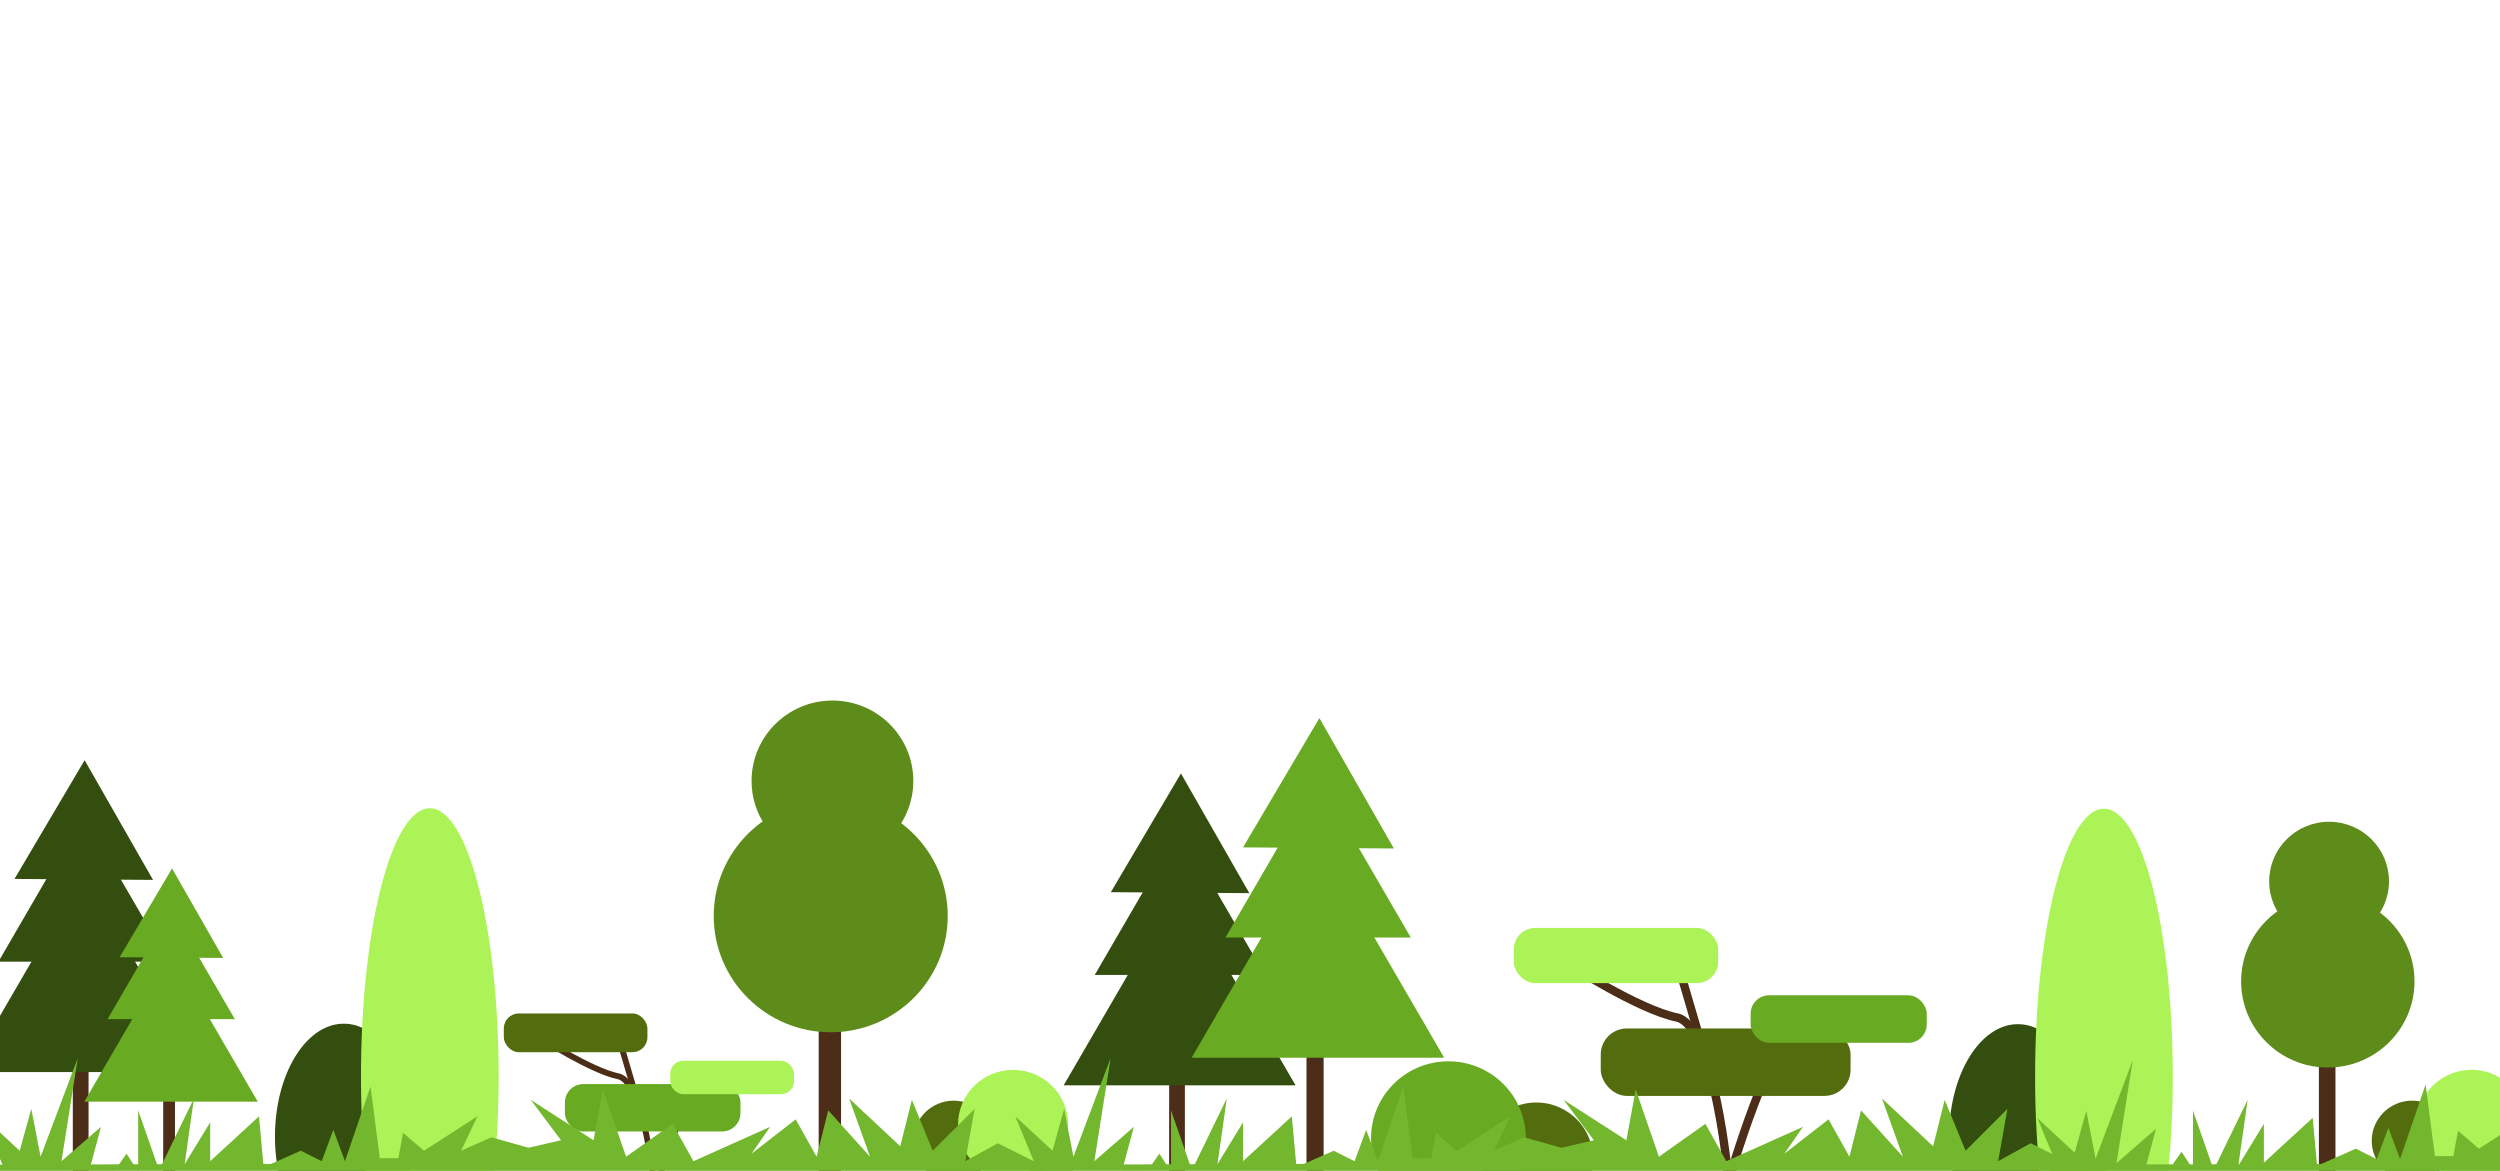 <svg id="Laag_1" data-name="Laag 1" xmlns="http://www.w3.org/2000/svg" viewBox="0 0 2573 1205"><defs><style>.cls-1{fill:#4c2d17;}.cls-2{fill:#5d8c1a;}.cls-3{fill:#344e0f;}.cls-4{fill:#68aa22;}.cls-5{fill:#acf357;}.cls-6,.cls-8{fill:none;stroke:#4c2d17;stroke-miterlimit:10;}.cls-6{stroke-width:8.65px;}.cls-7{fill:#536c0e;}.cls-8{stroke-width:6.08px;}.cls-9{fill:#73b72e;}</style></defs><g id="tree_1" data-name="tree 1"><rect class="cls-1" x="842.59" y="1058.88" width="23.02" height="151.34"/><ellipse class="cls-2" cx="854.98" cy="942.73" rx="120.42" ry="119.67"/><ellipse class="cls-2" cx="856.75" cy="803.71" rx="83.23" ry="82.71"/></g><g id="tree_1-2" data-name="tree 1"><rect class="cls-1" x="2386.6" y="1096.09" width="17.06" height="112.13"/><ellipse class="cls-2" cx="2395.78" cy="1010.04" rx="89.22" ry="88.66"/><ellipse class="cls-2" cx="2397.09" cy="907.04" rx="61.66" ry="61.28"/></g><g id="tree_2" data-name="tree 2"><rect class="cls-1" x="1203.27" y="1104.43" width="16.2" height="126.53"/><polygon class="cls-3" points="1285.83 919.24 1143.26 918.22 1215.43 796.03 1285.83 919.24"/><polygon class="cls-3" points="1301.85 1003.43 1126.68 1003.43 1214.27 852.66 1301.85 1003.43"/><polygon class="cls-3" points="1333.42 1117.05 1094.68 1117.05 1214.05 911.58 1333.42 1117.05"/></g><g id="tree_2-2" data-name="tree 2"><rect class="cls-1" x="74.94" y="1090.79" width="16.2" height="126.53"/><polygon class="cls-3" points="157.5 905.6 14.93 904.58 87.1 782.39 157.5 905.6"/><polygon class="cls-3" points="173.52 989.78 -1.65 989.78 85.93 839.02 173.52 989.78"/><polygon class="cls-3" points="205.09 1103.4 -33.65 1103.4 85.72 897.94 205.09 1103.4"/></g><g id="tree3"><rect class="cls-1" x="1344.65" y="1074.89" width="17.64" height="137.77"/><polygon class="cls-4" points="1434.56 873.24 1279.31 872.13 1357.9 739.08 1434.56 873.24"/><polygon class="cls-4" points="1452 964.91 1261.25 964.91 1356.63 800.74 1452 964.91"/><polygon class="cls-4" points="1486.37 1088.63 1226.41 1088.63 1356.39 864.9 1486.37 1088.63"/></g><g id="tree3-2" data-name="tree3"><rect class="cls-1" x="167.97" y="1124.41" width="12.12" height="94.62"/><polygon class="cls-4" points="229.71 985.92 123.1 985.16 177.07 893.78 229.71 985.92"/><polygon class="cls-4" points="241.69 1048.88 110.69 1048.88 176.19 936.14 241.69 1048.88"/><polygon class="cls-4" points="265.3 1133.84 86.77 1133.84 176.03 980.19 265.3 1133.84"/></g><path class="cls-3" d="M419,1215.5a182,182,0,0,0,5.68-45.67c0-64.19-31.71-116.23-70.83-116.23s-70.84,52-70.84,116.23a181.5,181.5,0,0,0,5.69,45.67Z"/><path class="cls-5" d="M507.53,1215.5a996.26,996.26,0,0,0,5.68-108.22c0-152.11-31.71-275.41-70.83-275.41s-70.83,123.3-70.83,275.41a996.26,996.26,0,0,0,5.68,108.22Z"/><path class="cls-3" d="M2142,1216a182,182,0,0,0,5.68-45.67c0-64.19-31.71-116.23-70.83-116.23s-70.84,52-70.84,116.23a181.5,181.5,0,0,0,5.69,45.67Z"/><path class="cls-5" d="M2230.53,1216a996.31,996.31,0,0,0,5.68-108.23c0-152.1-31.71-275.41-70.83-275.41s-70.83,123.31-70.83,275.41a996.31,996.31,0,0,0,5.68,108.23Z"/><path class="cls-6" d="M1612.51,991.35s74,47.79,113.13,55.76,53.48,168.39,53.48,168.39,43.2-151.33,74.06-160.43"/><line class="cls-6" x1="1726.67" y1="991.35" x2="1756.84" y2="1094.14"/><rect class="cls-7" x="1647.48" y="1058.49" width="257.12" height="69.41" rx="26.86"/><rect class="cls-4" x="1801.75" y="1024.35" width="181.25" height="48.93" rx="18.94"/><rect class="cls-5" x="1558" y="955.05" width="210.35" height="56.78" rx="21.98"/><path class="cls-8" d="M556.83,1068.55s52,33.58,79.5,39.18,37.58,118.33,37.58,118.33,30.35-106.34,52-112.73"/><line class="cls-8" x1="637.05" y1="1068.55" x2="658.25" y2="1140.78"/><rect class="cls-4" x="581.4" y="1115.73" width="180.68" height="48.77" rx="18.88"/><rect class="cls-5" x="689.81" y="1091.74" width="127.36" height="34.38" rx="13.31"/><rect class="cls-7" x="518.52" y="1043.04" width="147.81" height="39.9" rx="15.44"/><ellipse class="cls-7" cx="981.6" cy="1174.15" rx="41.61" ry="41.36"/><ellipse class="cls-5" cx="1042.69" cy="1157.43" rx="56.67" ry="56.31"/><ellipse class="cls-7" cx="2482.6" cy="1174.15" rx="41.61" ry="41.36"/><path class="cls-5" d="M2600.36,1157.43c0,.75,0,1.5-.05,2.24a55.82,55.82,0,0,1-16.64,37.66c-.19.2-.38.39-.58.57A55.86,55.86,0,0,1,2577,1203a56.87,56.87,0,0,1-72.48-4.86l-.57-.56a56,56,0,0,1-11.75-63.67,55.32,55.32,0,0,1,5.25-9A56.73,56.73,0,0,1,2600,1151,54.18,54.18,0,0,1,2600.36,1157.43Z"/><path class="cls-7" d="M1638.34,1204.72a56.88,56.88,0,0,1-5.91,15.9l-79-.19a80.11,80.11,0,0,1-13.51,13.41,57.13,57.13,0,0,1-10.13-13.48,54.64,54.64,0,0,1-3.54-7.88,53.65,53.65,0,0,1-2.48-9.15c-.21-1.1-.39-2.2-.53-3.33a56.88,56.88,0,0,1,0-14.34c.14-1.25.34-2.47.57-3.68a55.21,55.21,0,0,1,3.68-12,58.52,58.52,0,0,1,111.72,15.56A57.49,57.49,0,0,1,1638.34,1204.72Z"/><path class="cls-4" d="M1570.4,1171.51v.26a78.52,78.52,0,0,1-17,48.66,80.11,80.11,0,0,1-13.51,13.41,57.13,57.13,0,0,1-10.13-13.48l-40.7-.1-1,1.14-59.29-.16c-.32-.37-.63-.76-.92-1.14a70,70,0,0,1-4.37-6.16,78.33,78.33,0,0,1-12.4-42.43c0-43.73,35.68-79.19,79.69-79.19a79.74,79.74,0,0,1,72,45.31A78.54,78.54,0,0,1,1570.4,1171.51Z"/><polygon class="cls-9" points="3.52 1201.24 -18 1148.96 20.26 1184.33 32.22 1141.28 41.78 1190.48 80.04 1089 63.3 1195.09 103.95 1159.73 92 1204.32 118.3 1204.32 130.25 1187.4 142.21 1205.85 142.21 1142.81 163.73 1204.32 199.6 1130.51 190.03 1198.16 216.34 1155.11 216.34 1195.09 266.55 1148.96 271.34 1201.24 309.6 1184.33 331.12 1195.09 343.07 1162.8 355.03 1195.09 381.33 1118.21 390.9 1192.01 410.03 1192.01 414.81 1165.88 436.33 1184.33 491.33 1148.96 474.59 1184.33 505.68 1170.49 543.93 1181.25 577.41 1173.56 546.33 1132.05 610.89 1173.56 620.45 1121.29 644.37 1190.48 692.19 1156.65 713.71 1195.09 792.62 1159.73 773.49 1187.4 818.92 1152.04 840.44 1190.48 852.4 1142.81 895.44 1190.48 873.92 1130.51 926.53 1179.71 938.48 1132.05 960 1184.33 1003.05 1141.28 993.48 1195.09 1026.96 1176.64 1070 1198.16 3.52 1201.24"/><polygon class="cls-9" points="1103 1227 -5 1227 -5 1198.71 1104 1195.49 1103 1227"/><polygon class="cls-9" points="1066.52 1201.24 1045 1148.96 1083.26 1184.33 1095.21 1141.28 1104.78 1190.48 1143.04 1089 1126.3 1195.09 1166.95 1159.73 1155 1204.32 1181.3 1204.32 1193.26 1187.4 1205.21 1205.85 1205.21 1142.81 1226.73 1204.32 1262.6 1130.51 1253.04 1198.16 1279.34 1155.11 1279.34 1195.09 1329.55 1148.96 1334.34 1201.24 1372.6 1184.33 1394.12 1195.09 1406.07 1162.8 1418.03 1195.09 1444.33 1118.21 1453.9 1192.01 1473.03 1192.01 1477.81 1165.88 1499.33 1184.33 1554.33 1148.96 1537.59 1184.33 1568.67 1170.49 1606.93 1181.25 1640.41 1173.56 1609.33 1132.05 1673.89 1173.56 1683.45 1121.29 1707.37 1190.48 1755.19 1156.65 1776.71 1195.09 1855.62 1159.73 1836.49 1187.4 1881.92 1152.04 1903.44 1190.48 1915.4 1142.81 1958.44 1190.48 1936.92 1130.51 1989.53 1179.71 2001.48 1132.05 2023 1184.33 2066.05 1141.28 2056.48 1195.09 2089.96 1176.64 2133 1198.16 1066.52 1201.24"/><polygon class="cls-9" points="2167 1227 1059 1227 1059 1198.71 2168 1195.49 2167 1227"/><polygon class="cls-9" points="2208.04 1202.43 2207.89 1202.98 2167.89 1203.1 2145.47 1203.16 2118.52 1203.24 2118.29 1202.69 2117.27 1200.21 2117.04 1199.64 2112.91 1189.62 2097 1150.96 2135.26 1186.33 2145.87 1148.14 2147.22 1143.28 2156.78 1192.48 2195.04 1091 2178.3 1197.09 2218.95 1161.73 2208.04 1202.43"/><polygon class="cls-9" points="2232.23 1198.91 2235.71 1198.9 2233.3 1202.31 2207 1202.31 2207.89 1198.98 2232.23 1198.91"/><polygon class="cls-9" points="2253.61 1198.29 2253.97 1198.85 2235.71 1198.9 2236.1 1198.34 2245.25 1185.4 2253.61 1198.29"/><polygon class="cls-9" points="2253.97 1198.85 2257.21 1198.84 2257.21 1203.85 2253.97 1198.85"/><polygon class="cls-9" points="2277.09 1200.44 2277.29 1201 2257 1201.06 2257 1143.03 2277.09 1200.44"/><polygon class="cls-9" points="2277.5 1198.78 2280.45 1198.77 2278.73 1202.31 2277.5 1198.78"/><polygon class="cls-9" points="2384.88 1201.44 2384.93 1202 2279.11 1202.3 2279.38 1201.74 2313.26 1132.04 2303.7 1199.69 2330 1156.64 2330 1196.62 2380.21 1150.49 2384.88 1201.44"/><polygon class="cls-9" points="2386.6 1198.47 2388.1 1198.46 2386.6 1199.13 2386.34 1199.24 2386.27 1198.47 2386.6 1198.47"/><path class="cls-9" d="M2600.31,1159.67l-10.72,22.66,6.23-2.77a56.19,56.19,0,0,1-12.15,17.77c-.19.2-.38.39-.58.57l-6.09,0-60.47.17-12,0-55.72.16-45.15.13-15.55,0,1.27-.56,14.28-6.31,20.95-9.26,20.81,10.4.71.36,12-32.29,12,32.29,20.38-59.57,5.92-17.31,1.12,8.65,1.46,11.23,7,53.92H2525l4.78-26.13,21.52,18.45,25.67-16.51,23-14.79,6.34-4.07Z"/><path class="cls-9" d="M2583.67,1197.33c-.19.2-.38.39-.58.57A55.86,55.86,0,0,1,2577,1203v24H2110v-28.29l8.29,0,27.26-.08,22.35-.07,40.14-.11,24.24-.08h3.82l17.51,0h3.6l20.09-.06h3.42l105.5-.3h3.15l14.28,0,44.76-.13,55.54-.16,13,0,60.08-.18Z"/></svg>